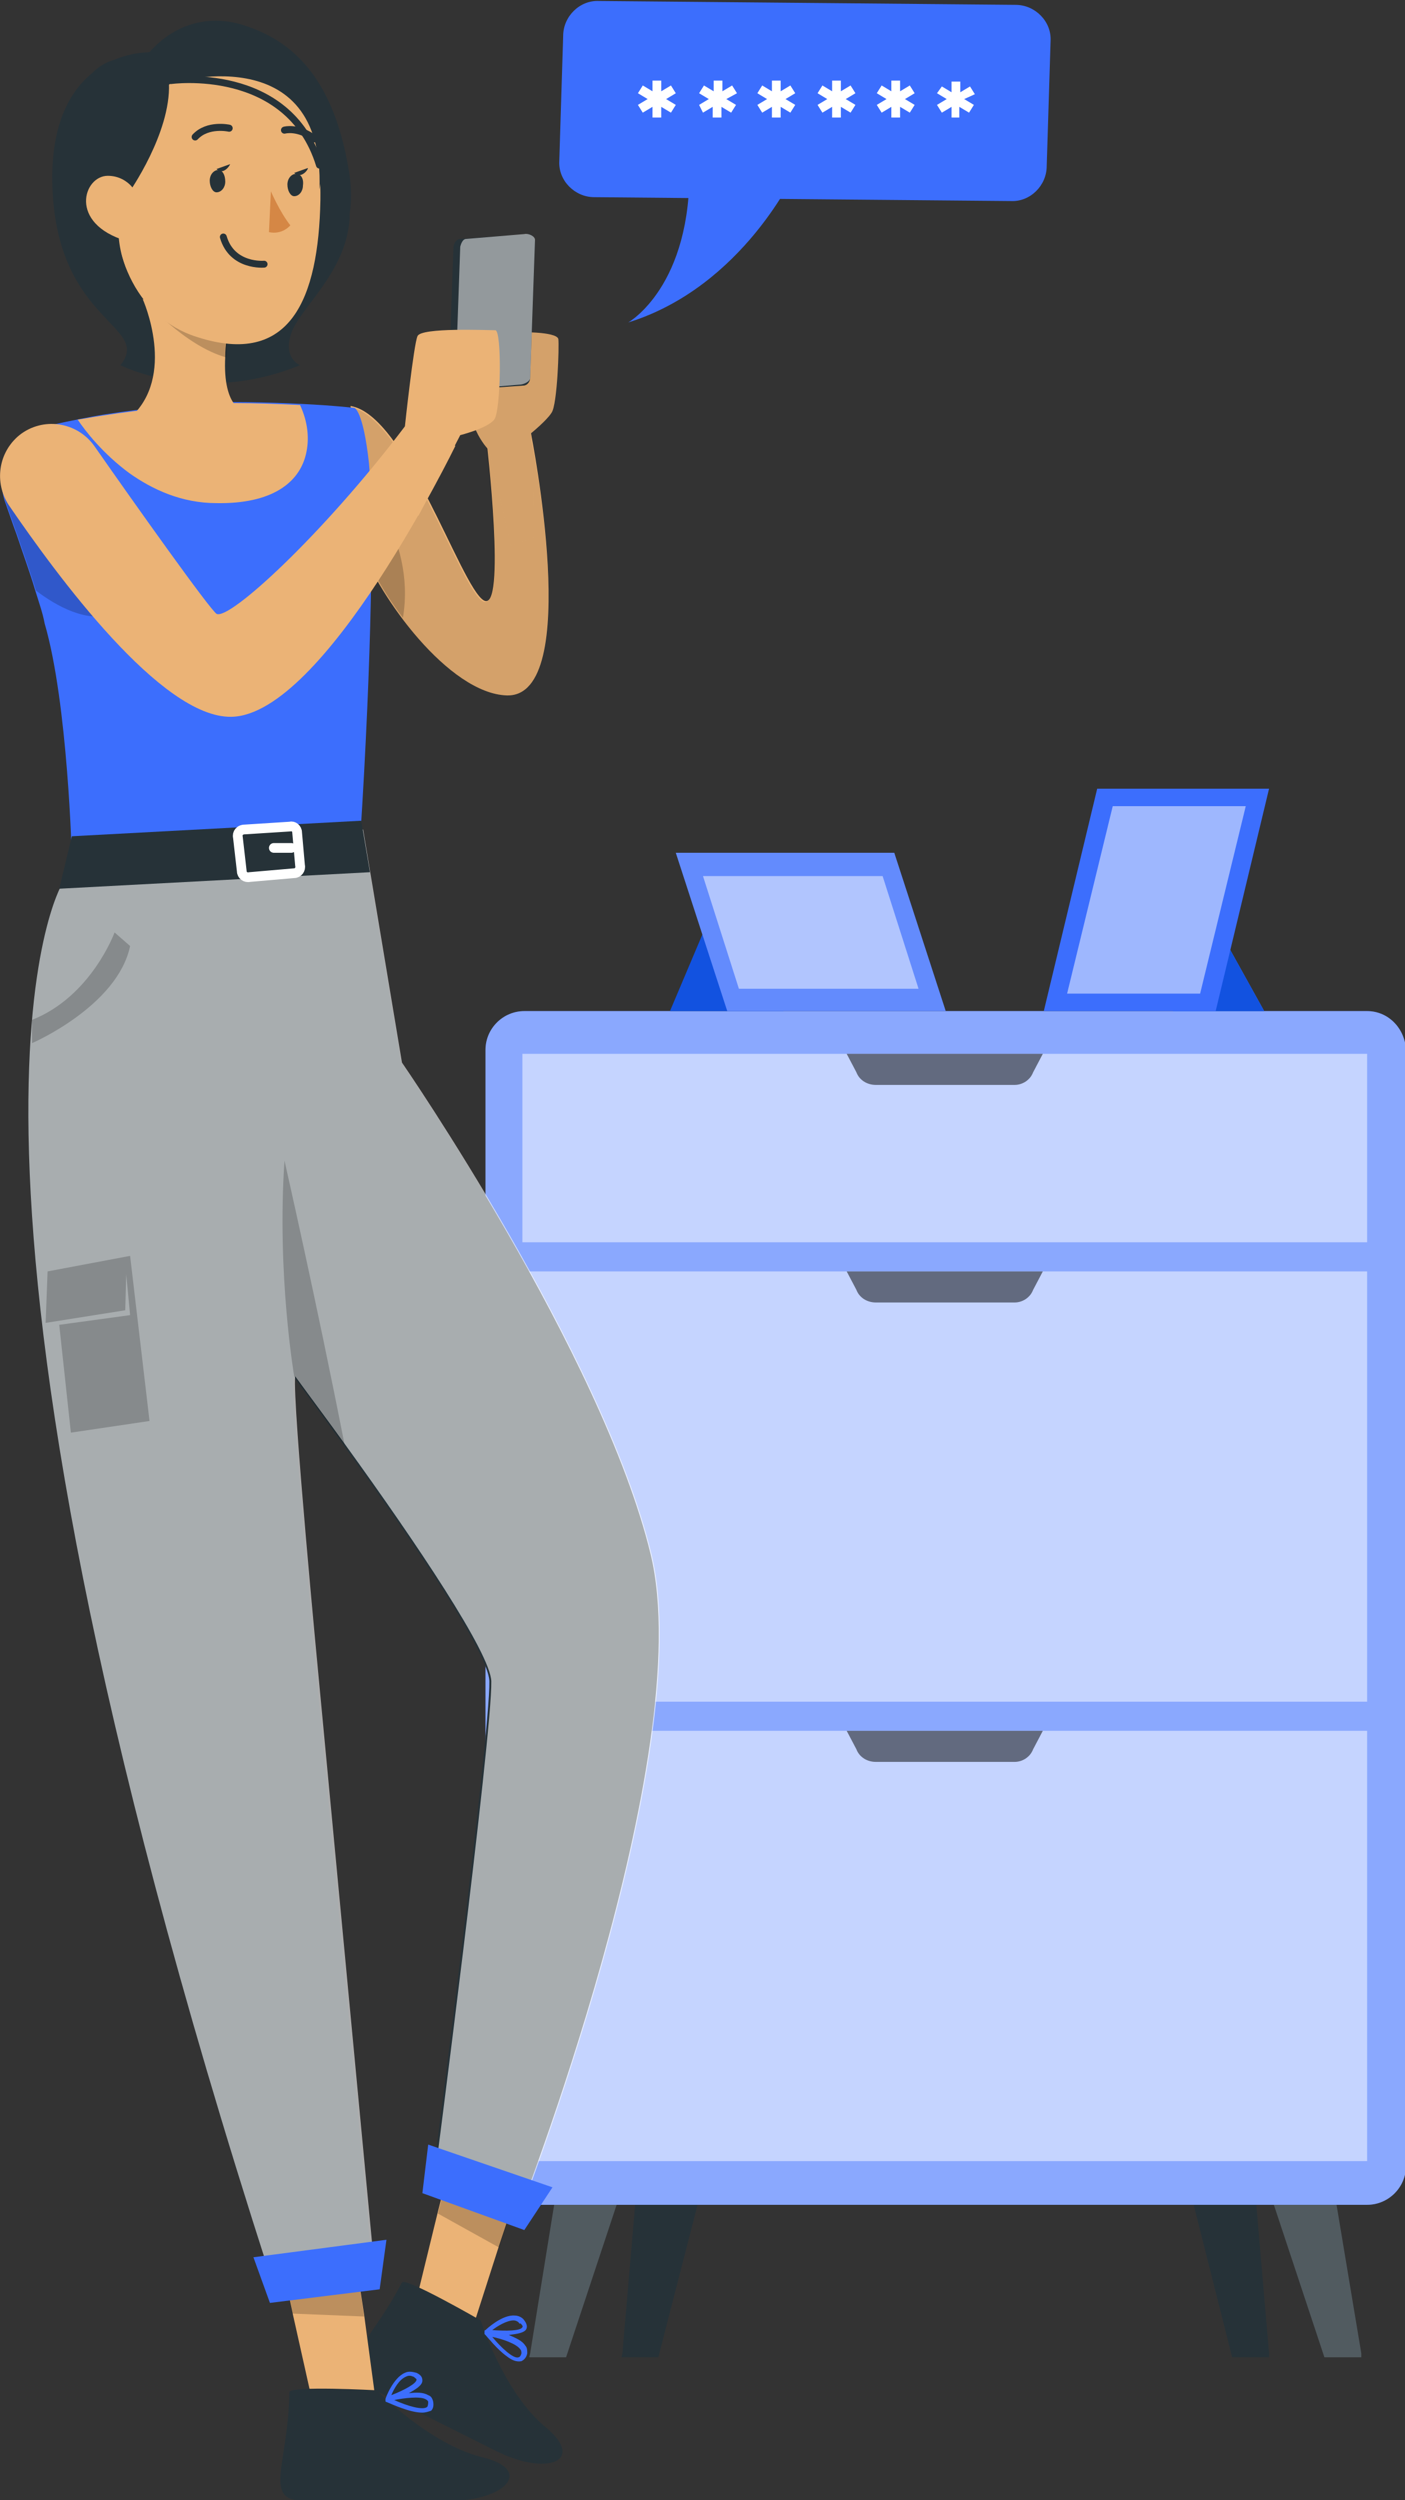 <?xml version="1.0" encoding="utf-8"?>
<!-- Generator: Adobe Illustrator 26.0.0, SVG Export Plug-In . SVG Version: 6.00 Build 0)  -->
<svg version="1.1" id="Layer_1" xmlns="http://www.w3.org/2000/svg" xmlns:xlink="http://www.w3.org/1999/xlink" x="0px" y="0px"
	 viewBox="0 0 144.7 257.4" style="enable-background:new 0 0 144.7 257.4;" xml:space="preserve">
<rect x="0" y="0" width="144.7" height="257.4" fill="#333333" stroke="none"/>
<style type="text/css">
	.st0{display:none;}
	.st1{display:inline;}
	.st2{fill:#407BFF;}
	.st3{opacity:0.9;fill:#FFFFFF;enable-background:new    ;}
	.st4{fill:#263238;}
	.st5{opacity:0.2;enable-background:new    ;}
	.st6{fill:#FFFFFF;}
	.st7{fill:#3C6EFD;}
	.st8{opacity:0.4;fill:#FFFFFF;enable-background:new    ;}
	.st9{opacity:0.5;fill:#FFFFFF;enable-background:new    ;}
	.st10{opacity:0.5;enable-background:new    ;}
	.st11{fill:#1252E0;}
	.st12{opacity:0.2;fill:#FFFFFF;enable-background:new    ;}
	.st13{fill:#EBB376;}
	.st14{opacity:0.1;enable-background:new    ;}
	.st15{opacity:0.6;fill:#FFFFFF;enable-background:new    ;}
	.st16{fill:#D58745;}
	.st17{fill:none;stroke:#263238;stroke-width:0.725;stroke-linecap:round;stroke-linejoin:round;stroke-miterlimit:10;}
	.st18{fill:none;stroke:#263238;stroke-width:0.708;stroke-linecap:round;stroke-linejoin:round;stroke-miterlimit:10;}
	.st19{fill:none;stroke:#FFFFFF;stroke-linecap:round;stroke-linejoin:round;stroke-miterlimit:10;}
</style>
<g id="Background_Simple" class="st0">
	<g class="st1">
		<path class="st2" d="M-92.1,366.3c-19.7-41.3-24.5-92.6-5.4-135c17.2-38.2,55.5-63.1,96.4-68.9c49.2-7,86.6,12.7,106.1,58.7
			c9,21.2,13.7,47.3,30.6,64c22.3,22.1,54,3.4,80.5,11.2c30.4,8.9,35.8,44.7,32.6,71.8c-7.9,66.5-73.9,94.3-132.9,101.8
			C51.6,478-18.4,459-62.9,410.3C-74.3,397.8-84.3,382.8-92.1,366.3z"/>
		<path class="st3" d="M-92.1,366.3c-19.7-41.3-24.5-92.6-5.4-135c17.2-38.2,55.5-63.1,96.4-68.9c49.2-7,86.6,12.7,106.1,58.7
			c9,21.2,13.7,47.3,30.6,64c22.3,22.1,54,3.4,80.5,11.2c30.4,8.9,35.8,44.7,32.6,71.8c-7.9,66.5-73.9,94.3-132.9,101.8
			C51.6,478-18.4,459-62.9,410.3C-74.3,397.8-84.3,382.8-92.1,366.3z"/>
	</g>
</g>
<g>
	<polyline class="st4" points="64,242.7 64.1,242.3 65.8,222.5 73,222.5 67.8,242.7 	"/>
	<polyline class="st4" points="130.7,242.7 130.7,242.3 129,222.5 121.8,222.5 126.9,242.7 	"/>
</g>
<g>
	<polyline class="st4" points="54.5,242.7 54.6,242.3 57.8,222.5 65,222.5 58.3,242.7 	"/>
	<polyline class="st4" points="140.2,242.7 140.2,242.3 136.9,222.5 129.7,222.5 136.4,242.7 	"/>
</g>
<g class="st5">
	<polyline class="st6" points="54.5,242.7 54.6,242.3 57.8,222.5 65,222.5 58.3,242.7 	"/>
	<polyline class="st6" points="140.2,242.7 140.2,242.3 136.9,222.5 129.7,222.5 136.4,242.7 	"/>
</g>
<path class="st7" d="M140.8,104.1H54c-2.2,0-4,1.8-4,4V223c0,2.2,1.8,4,4,4h86.8c2.2,0,4-1.8,4-4V108.1
	C144.7,105.9,143,104.1,140.8,104.1z"/>
<path class="st8" d="M140.8,104.1H54c-2.2,0-4,1.8-4,4V223c0,2.2,1.8,4,4,4h86.8c2.2,0,4-1.8,4-4V108.1
	C144.7,105.9,143,104.1,140.8,104.1z"/>
<g>
	<rect x="53.8" y="130.9" class="st9" width="87" height="44.3"/>
	<rect x="53.8" y="178.2" class="st9" width="87" height="44.3"/>
	<rect x="53.8" y="108.5" class="st9" width="87" height="19.4"/>
</g>
<path class="st10" d="M104.5,111.7H90.2c-0.9,0-1.7-0.5-2-1.3l-1-1.9h20.2l-1,1.9C106.1,111.2,105.3,111.7,104.5,111.7z"/>
<path class="st10" d="M104.5,134.1H90.2c-0.9,0-1.7-0.5-2-1.3l-1-1.9h20.2l-1,1.9C106.1,133.6,105.3,134.1,104.5,134.1z"/>
<path class="st10" d="M104.5,181.4H90.2c-0.9,0-1.7-0.5-2-1.3l-1-1.9h20.2l-1,1.9C106.1,180.9,105.3,181.4,104.5,181.4z"/>
<polygon class="st2" points="122.7,90.6 130.2,104.1 120.8,104.1 "/>
<polygon class="st11" points="122.7,90.6 130.2,104.1 120.8,104.1 "/>
<polygon class="st7" points="125.2,104.1 107.5,104.1 113,81.2 130.7,81.2 "/>
<polygon class="st9" points="109.9,102.3 114.6,83 128.3,83 123.6,102.3 "/>
<polygon class="st11" points="73.4,93.7 69,104.1 80.7,104.1 "/>
<polygon class="st7" points="97.4,104.1 74.9,104.1 69.6,87.8 92.1,87.8 "/>
<polygon class="st12" points="97.4,104.1 74.9,104.1 69.6,87.8 92.1,87.8 "/>
<polygon class="st9" points="76.1,101.8 72.4,90.2 90.9,90.2 94.6,101.8 "/>
<path class="st7" d="M104.1,20.7l-42.9-0.4c-2,0-3.7-1.7-3.6-3.7L58,3.7c0-2,1.7-3.7,3.7-3.6l42.9,0.4c2,0,3.7,1.7,3.6,3.7
	l-0.4,12.9C107.8,19.1,106.1,20.8,104.1,20.7z"/>
<path class="st7" d="M82,17.5c0,0-5.4,12-17.3,15.7c0,0,6.6-3.7,6.3-16.3L82,17.5z"/>
<g>
	<path class="st6" d="M68.6,10.2l1,0.6l-0.5,0.8l-1-0.6v1.1h-0.9V11l-1,0.6l-0.5-0.8l1-0.6l-1-0.6l0.5-0.8l1,0.6V8.3h0.9v1.1l1-0.6
		l0.5,0.8L68.6,10.2z"/>
	<path class="st6" d="M74.8,10.2l1,0.6l-0.5,0.8l-1-0.6v1.1h-0.9V11l-1,0.6L72,10.8l1-0.6l-1-0.6l0.5-0.8l1,0.6V8.3h0.9v1.1l1-0.6
		l0.5,0.8L74.8,10.2z"/>
	<path class="st6" d="M80.9,10.2l1,0.6l-0.5,0.8l-1-0.6v1.1h-0.9V11l-1,0.6L78,10.8l1-0.6l-1-0.6l0.5-0.8l1,0.6V8.3h0.9v1.1l1-0.6
		l0.5,0.8L80.9,10.2z"/>
	<path class="st6" d="M87.1,10.2l1,0.6l-0.5,0.8l-1-0.6v1.1h-0.9V11l-1,0.6l-0.5-0.8l1-0.6l-1-0.6l0.5-0.8l1,0.6V8.3h0.9v1.1l1-0.6
		l0.5,0.8L87.1,10.2z"/>
	<path class="st6" d="M93.2,10.2l1,0.6l-0.5,0.8l-1-0.6v1.1h-0.9V11l-1,0.6l-0.5-0.8l1-0.6l-1-0.6l0.5-0.8l1,0.6V8.3h0.9v1.1l1-0.6
		l0.5,0.8L93.2,10.2z"/>
	<path class="st6" d="M99.3,10.2l1,0.6l-0.5,0.8l-1-0.6v1.1H98V11l-1,0.6l-0.5-0.8l1-0.6l-1-0.6L97,8.9l1,0.6V8.4h0.9v1.1l1-0.6
		l0.5,0.8L99.3,10.2z"/>
</g>
<g>
	<path class="st13" d="M36.1,41.8c5.7,0.9,11.3,18.5,13.7,20s0.3-16.5,0.3-16.5l4.6-0.6c0,0,5.4,27.1-2.5,26.9
		c-6-0.2-13.2-10.2-15-15.3L36.1,41.8z"/>
	<path class="st14" d="M52.2,71.6c-3.6-0.1-7.7-3.8-10.8-7.9c-2-2.6-3.5-5.4-4.2-7.4l-0.6-7.4l-0.6-7c5.7,0.9,11.3,18.5,13.7,20
		S50,45.4,50,45.4l4.6-0.6C54.7,44.6,60.1,71.8,52.2,71.6z"/>
</g>
<path class="st5" d="M41.5,63.6c-2-2.6-3.5-5.4-4.2-7.4l-0.6-7.4l0,0C36.7,48.8,42.9,55.1,41.5,63.6z"/>
<path class="st4" d="M15.1,5.4c0,0-10.2-0.1-9.7,13.9s10.3,14.2,7,18.3c0,0,8.2,4.2,18.5,0c0,0-1.8-0.7-0.9-3.3s5.6-6.2,6-11.7
	S25.6,4,15.1,5.4z"/>
<path class="st4" d="M25.1,32.2c0,0,13-2.4,10.8-14.8C34.2,7.3,29.5,4,25.1,2.6c-3.7-1.2-7.6-0.1-10.3,3.5c0,0-8.8-2.5-7.3,12
	S18.6,38.8,25.1,32.2z"/>
<polygon class="st13" points="48.8,239.3 43,236.3 45.1,227.7 47.1,219.8 54.4,222.2 51.4,231.2 "/>
<path class="st4" d="M41.4,235c0.3-0.6,8.1,3.9,8.1,3.9s2.4,7.5,6.7,11c4.2,3.5,0.1,5.1-5.2,2.4c-5.4-2.7-9.4-4.7-13.2-6.6
	S37.9,241.7,41.4,235z"/>
<g>
	<path class="st7" d="M52.2,242.6c-1-0.7-2-2-2.3-2.3c0,0,0,0,0-0.1l0,0l0,0v-0.1l0,0l0,0c0,0,0,0,0-0.1l0,0l0,0c0,0,0-0.1,0.1-0.1
		c0.1-0.1,1.7-1.6,3-1.5c0.4,0,0.8,0.2,1,0.5c0.3,0.4,0.3,0.7,0.2,0.9c-0.2,0.4-1,0.5-1.8,0.6c0.7,0.3,1.4,0.6,1.7,1.1
		c0.2,0.2,0.2,0.5,0.2,0.8c-0.1,0.5-0.4,0.7-0.6,0.8C53.2,243.2,52.7,243,52.2,242.6z M50.7,240.6c0.9,1.1,2.2,2.3,2.7,2.1
		c0,0,0.2,0,0.3-0.4c0-0.1,0-0.3-0.1-0.4C53.2,241.3,51.7,240.8,50.7,240.6z M53.4,239.1c-0.1-0.1-0.3-0.2-0.5-0.2
		c-0.7,0-1.7,0.6-2.2,1c1.4,0.1,2.9,0.1,3.1-0.3c0.1-0.1-0.1-0.3-0.2-0.4C53.5,239.3,53.5,239.2,53.4,239.1z"/>
</g>
<polygon class="st5" points="51.4,231.4 45.1,227.9 47.1,219.9 54.4,222.2 "/>
<polygon class="st13" points="38.6,246.5 32,246.5 30.1,238 28.4,230.2 36.1,229.1 37.5,238.3 "/>
<path class="st4" d="M29.8,246.3c0-0.7,9-0.2,9-0.2s5.5,5.6,10.9,6.9c5.3,1.3,2.4,4.5-3.6,4.5s-10.5,0-14.8,0
	C27,257.4,29.7,253.8,29.8,246.3z"/>
<g>
	<path class="st7" d="M43.5,248.4c-1.3,0-3.2-0.9-3.7-1.1c0,0-0.1,0-0.1-0.1l0,0l0,0l0,0c0-0.1,0-0.1,0-0.2c0-0.1,0.8-2.2,2-2.7
		c0.4-0.2,0.8-0.1,1.2,0c0.4,0.2,0.6,0.4,0.6,0.8c0,0.5-0.7,0.9-1.4,1.3c0.8-0.1,1.5-0.1,2,0.2c0.3,0.1,0.4,0.3,0.5,0.6
		c0.1,0.5,0,0.8-0.2,1C44.1,248.3,43.8,248.4,43.5,248.4z M40.6,247.1c1.3,0.6,3,1.1,3.4,0.7c0,0,0.1-0.1,0.1-0.5
		c0-0.1-0.1-0.2-0.3-0.3C43.2,246.7,41.6,246.9,40.6,247.1z M42.2,244.6c-0.1,0-0.2,0-0.4,0.1c-0.7,0.3-1.2,1.2-1.5,1.9
		c1.3-0.5,2.6-1.2,2.6-1.6c0-0.1-0.2-0.2-0.3-0.3C42.5,244.7,42.4,244.6,42.2,244.6z"/>
</g>
<polygon class="st5" points="37.5,238.5 30.1,238.2 28.4,230.3 36.1,229.1 "/>
<g>
	<path class="st4" d="M6.4,91l16.2-2.6l14.7-3l4,24c0,0,20.7,30,25.7,50.6s-13.8,68.5-13.8,68.5l-8.7-3.8c0,0,6-46,5.9-51.6
		c-0.1-3.6-11.9-20.2-20.2-31.4c-0.2,2.8,2.4,30.8,2.4,30.8l5.8,61.4H27.7C-9.8,117.5,6.4,91,6.4,91z"/>
	<path class="st15" d="M27.7,233.9h10.9l-5.8-61.4c0,0-2.7-28.2-2.4-30.8c1.6,2.2,3.4,4.6,5.2,7.1c7.3,10.1,14.9,21.4,15,24.3
		c0.1,5.5-5.9,51.6-5.9,51.6l8.6,3.8c0,0,18.8-47.9,13.8-68.5c-5-20.6-25.7-50.6-25.7-50.6l-4-24l-14.7,3L6.4,91
		C6.4,91-9.8,117.5,27.7,233.9z"/>
</g>
<polygon class="st7" points="44.1,220.8 56.9,225.2 54,229.6 43.5,225.8 "/>
<polygon class="st7" points="26.1,232.4 39.8,230.6 39.1,235.7 27.8,237.1 "/>
<path class="st5" d="M30.3,141.7c1.6,2.2,3.4,4.6,5.2,7.1c-2.9-14.8-6.2-29.3-6.2-29.3C28.5,131.2,30.3,141.7,30.3,141.7z"/>
<g>
	<path class="st7" d="M37.1,86.3l-29.7,2c0,0-0.4-15.9-2.8-24.1c-0.2-1.1-0.6-2.2-1-3.5C3.1,59,2.4,57.1,1.7,55
		c-0.2-0.5-0.6-1.7-1.1-3.1c-0.9-2.4-0.2-4.9,1.5-6.5c0.8-0.8,1.8-1.4,3-1.6c2.2-0.5,4.3-0.9,5.5-1.1C15,42,19.5,41.6,24,41.4
		c3.8,0,8,0.2,10.4,0.4c1.3,0.1,2.1,0.2,2.1,0.2s0.9,0.2,1.5,5.7C38.5,52.9,38.3,67.5,37.1,86.3z"/>
</g>
<path class="st13" d="M22.9,47.8c-7.5-1.3-9.6-4.7-9.6-4.7c5-4.3,1.4-12.3,1.4-12.3l9,2.1c-0.3,1.5-0.5,2.7-0.5,3.8
	c-0.3,5.5,2.1,5.7,2.1,5.7C26.8,45.5,22.9,47.8,22.9,47.8z"/>
<path class="st5" d="M23.8,33c-0.3,1.5-0.5,2.7-0.5,3.8c-4.3-1.2-8.4-5.9-8.4-5.9L23.8,33z"/>
<g>
	<path class="st13" d="M23.1,7.3C31,8,33.1,12.5,33,20.6c-0.2,10.2-3.1,17.2-12.7,14.1C7.2,30.6,10.1,6.2,23.1,7.3z"/>
	<path class="st16" d="M27.9,19.7c0,0,0.9,2.1,2,3.5c0,0-0.8,1-2.2,0.7L27.9,19.7z"/>
	<g>
		<path class="st4" d="M23.2,18.7c0,0.6-0.4,1.1-0.9,1.1c-0.4,0-0.7-0.6-0.7-1.2s0.4-1.1,0.9-1.1C22.9,17.5,23.2,18,23.2,18.7z"/>
		<path class="st4" d="M22.3,17.4l1.4-0.5C23.7,17,23,18.1,22.3,17.4z"/>
	</g>
	<g>
		<path class="st4" d="M31.2,19.1c0,0.6-0.4,1.1-0.9,1.1c-0.4,0-0.7-0.6-0.7-1.2s0.4-1.1,0.9-1.1S31.3,18.4,31.2,19.1z"/>
		<path class="st4" d="M30.3,17.8l1.4-0.5C31.8,17.4,31,18.5,30.3,17.8z"/>
	</g>
	<path class="st17" d="M23.6,13.2c0,0-2.2-0.5-3.5,0.9"/>
	<path class="st17" d="M29.3,13.4c0,0,1.4-0.4,3.1,0.9"/>
	<path class="st4" d="M13.3,19.8c0,0,4.3-6.1,4.1-11.2c0,0,16.1-5,15.5,10.9c0,0,2.8-13.9-10.7-15.4C8.8,2.6,7.1,22.4,13.5,28.9
		C13.5,28.9,10.7,23.6,13.3,19.8z"/>
	<path class="st13" d="M14.5,21.6c0.1-1.3-1.1-3.5-3.4-3.5C8.6,18.1,7,23,13,24.8C13.8,25,14.3,24.2,14.5,21.6z"/>
	<path class="st18" d="M27.2,27.2c0,0-3.3,0.3-4.2-2.8"/>
</g>
<path class="st18" d="M17.6,8.3c0,0,12.1-1.7,15.3,8.7"/>
<g>
	<path class="st13" d="M53.2,34.2c0,0,4.1-0.1,4.3,0.7c0.1,0.7-0.1,6.8-0.7,7.6c-0.5,0.8-2.1,2.1-2.1,2.1l0.4,10.7l-2.5,0.9
		l-2.2-9.8c0,0-2.5-2.5-1.8-5.6C49.4,37.6,53.2,34.2,53.2,34.2z"/>
	<path class="st14" d="M53.2,34.2c0,0,4.1-0.1,4.3,0.7c0.1,0.7-0.1,6.8-0.7,7.6c-0.5,0.8-2.1,2.1-2.1,2.1l0.4,10.7l-2.5,0.9
		l-2.2-9.8c0,0-2.5-2.5-1.8-5.6C49.4,37.6,53.2,34.2,53.2,34.2z"/>
</g>
<g>
	<path class="st4" d="M46.2,39.5c0,0.4,0.3,0.7,0.7,0.7l7-0.5c0.4,0,0.7-0.4,0.7-0.8l0.5-14c0-0.4-0.3-0.8-0.7-0.8l-7,0.5
		c-0.4,0-0.7,0.5-0.7,0.9L46.2,39.5z"/>
	<path class="st9" d="M47.4,25.4l-0.5,14.1c0,0.4,0.2,0.7,0.6,0.6l6-0.5c0.4,0,1.1-0.3,1.1-0.7l0.5-14.2c0-0.4-0.7-0.7-1.1-0.6
		l-6,0.5C47.7,24.6,47.5,25,47.4,25.4z"/>
</g>
<path class="st13" d="M39,50.1l2.7-6.2c0,0,0.9-8.4,1.3-9.3c0.4-0.9,7.2-0.6,8-0.6c0.7-0.1,0.6,8.3-0.1,9.2
	c-0.7,0.9-3.5,1.6-3.5,1.6l-4.3,8.3L39,50.1z"/>
<path class="st13" d="M31.5,46.8c-0.7,2.9-3.5,5.1-9.2,5c-3.6,0-6.6-1.4-9-3.1c-2.7-2-4.5-4.3-5.3-5.5c0.8-0.1,1.7-0.3,2.5-0.4
	c4.4-0.7,8.9-1.1,13.4-1.3c2.4,0,4.9,0.1,7,0.2C31.7,43.4,31.9,45.2,31.5,46.8z"/>
<g>
	<polygon class="st4" points="7.4,86.1 6.1,91.5 38.1,89.8 37.2,84.5 	"/>
	<g>
		<path class="st19" d="M24.5,86.2l0.4,3.5c0,0.4,0.4,0.7,0.8,0.6l4.6-0.4c0.4,0,0.7-0.4,0.6-0.8l-0.3-3.4c0-0.4-0.4-0.7-0.7-0.6
			l-4.7,0.3C24.7,85.4,24.4,85.8,24.5,86.2z"/>
		<line class="st19" x1="28.2" y1="87.3" x2="30" y2="87.3"/>
	</g>
</g>
<path class="st5" d="M11.8,63.2c-2.8,1-6-0.8-8.1-2.4c-0.5-1.7-1.2-3.6-1.9-5.7c-0.2-0.5-0.6-1.7-1.1-3.1c-0.9-2.4-0.2-4.9,1.5-6.5
	C7.5,50.6,15.6,61.9,11.8,63.2z"/>
<path class="st13" d="M2,44.8c2.4-1.9,5.9-1.4,7.7,1.1c4.4,6.3,11.8,16.7,12.6,17.3c1.3,0.7,10.9-8.1,19.4-19.3l5.2,2
	c0,0-13.5,27.8-23.1,27.9C16.6,73.9,5.9,59.3,0.9,52C-0.6,49.7-0.2,46.6,2,44.8L2,44.8z"/>
<path class="st5" d="M11.8,96c0,0-2.4,6.6-8.5,9v2.4c0,0,8.8-3.8,10.1-10L11.8,96z"/>
<polygon class="st5" points="4.9,130.9 13.4,129.3 15.4,146.3 7.3,147.5 6.1,136.4 13.4,135.4 13,131.2 12.9,134.9 4.7,136.2 "/>
</svg>
